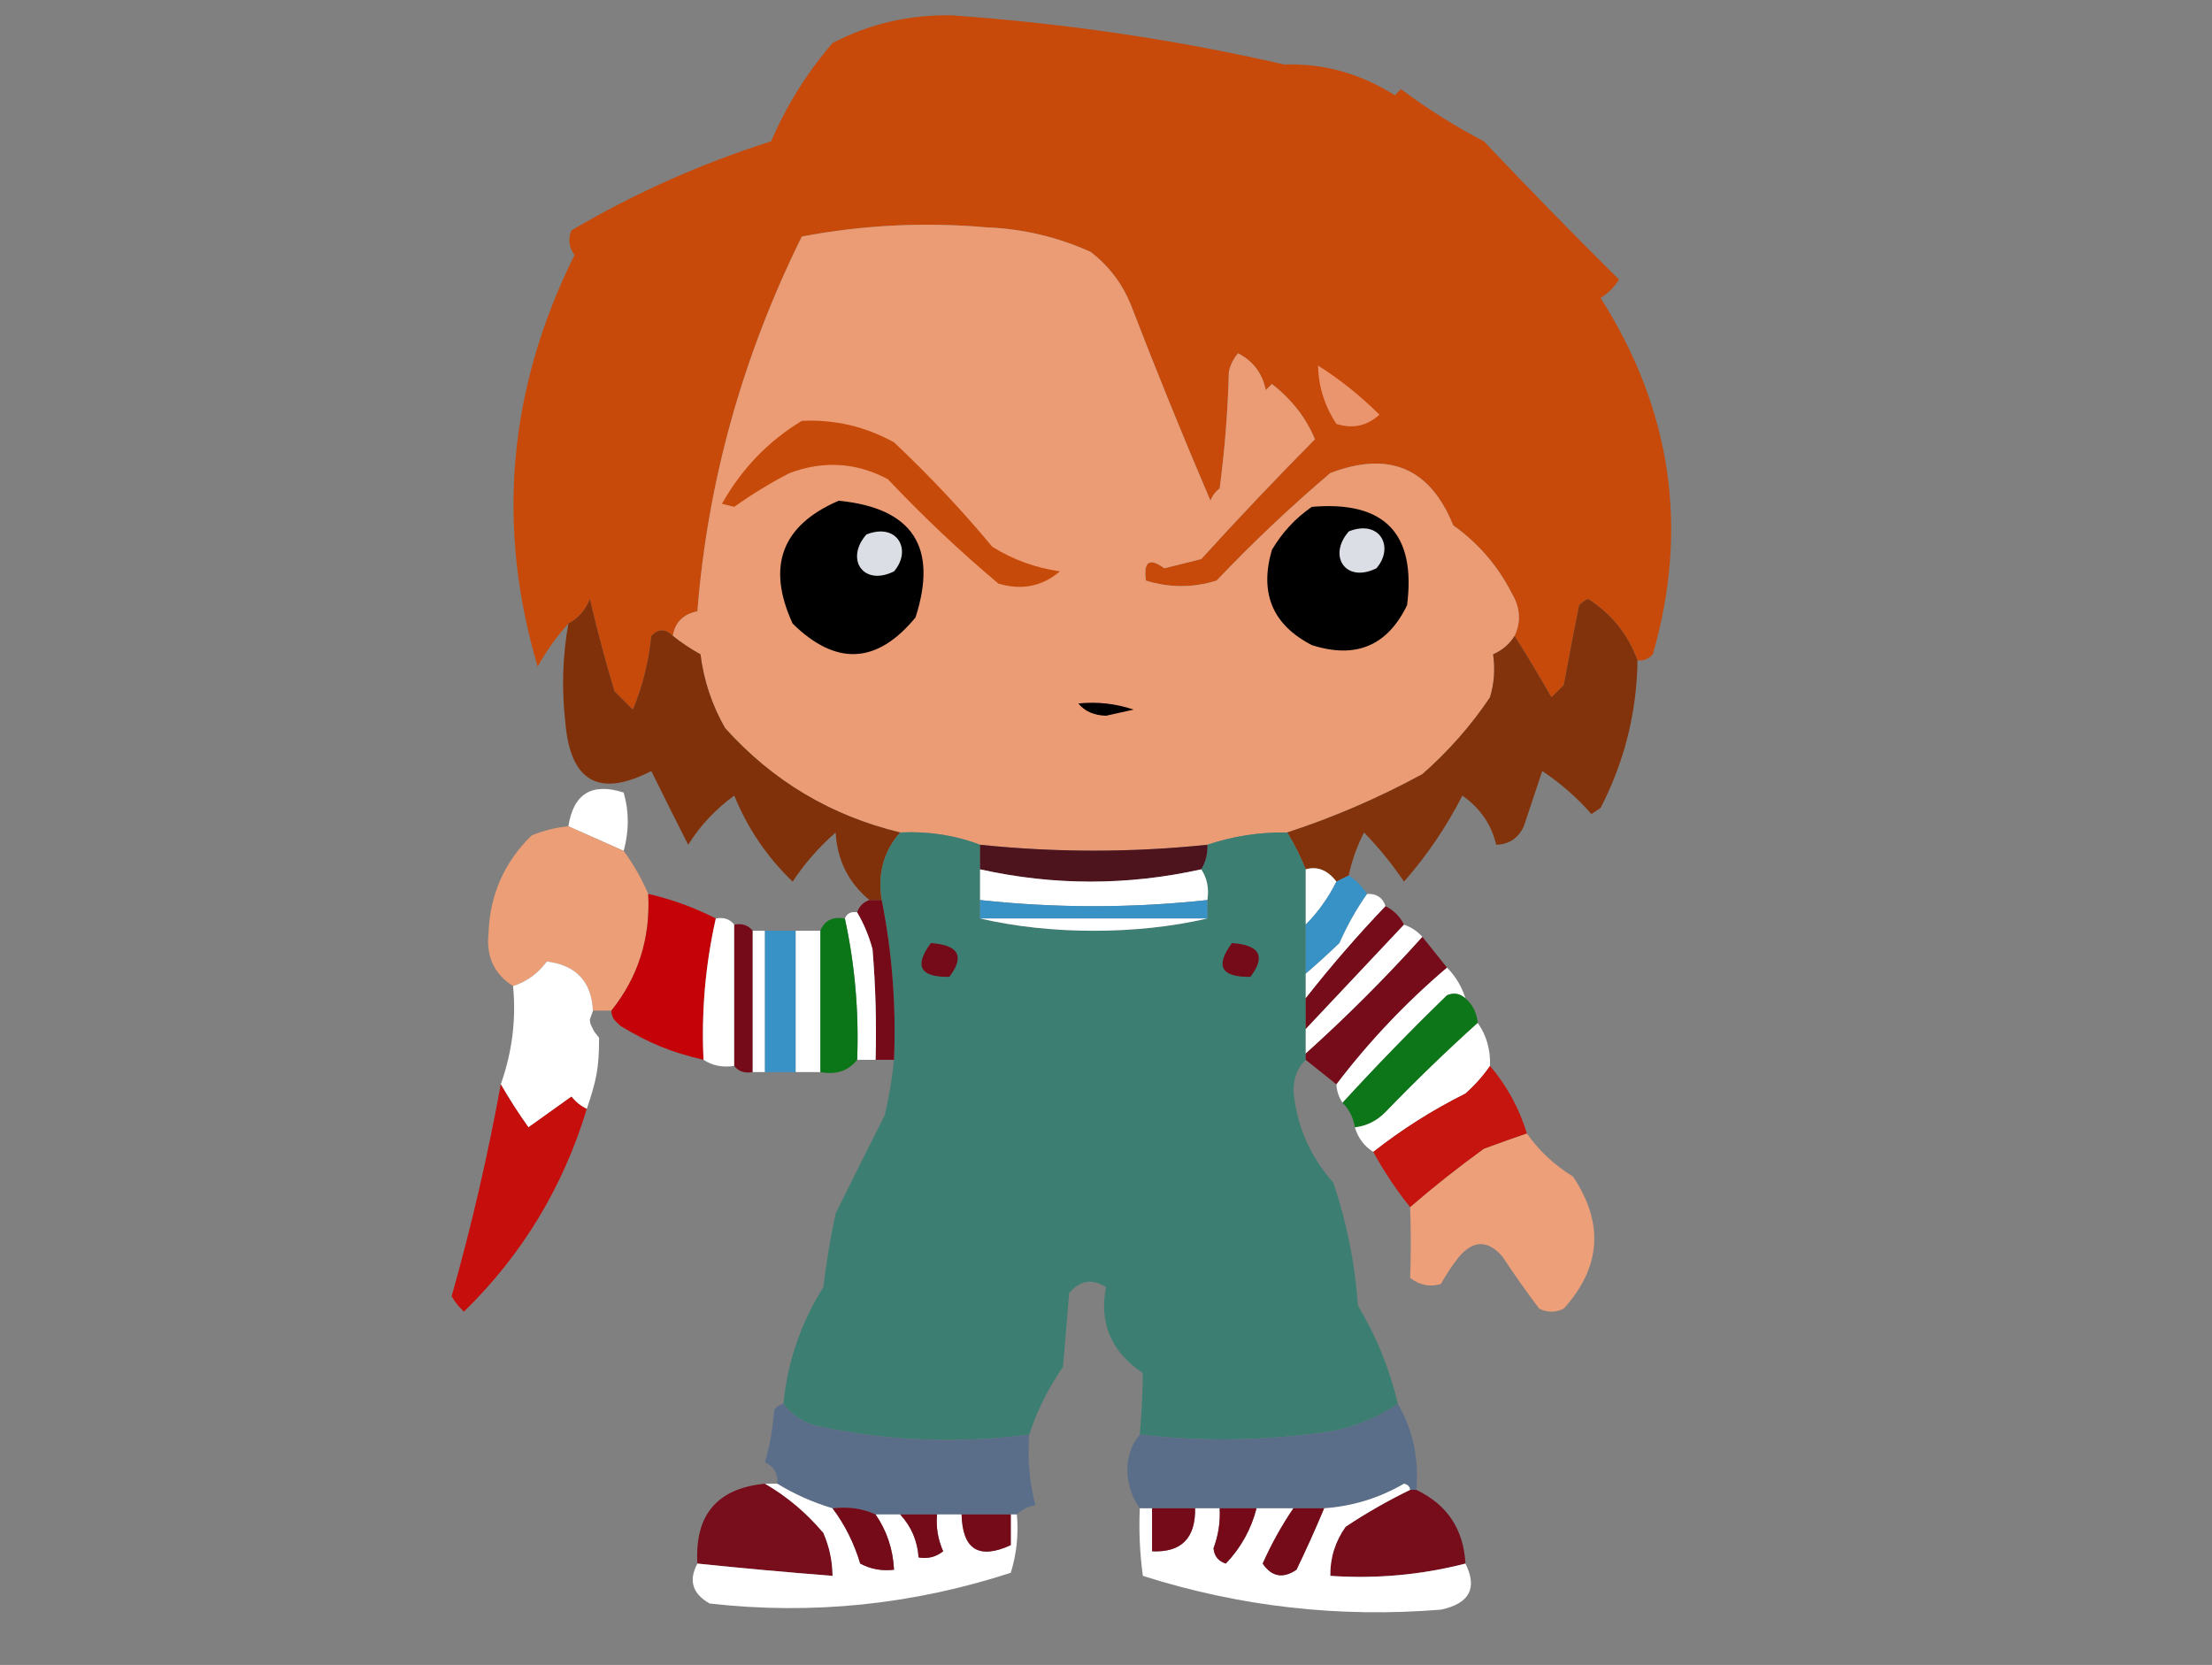 <svg width="360" xmlns="http://www.w3.org/2000/svg" height="271" id="screenshot-aed79e32-8dac-801f-8004-75a4a258d2a0" viewBox="-1020 -1743 360 271" style="-webkit-print-color-adjust::exact" xmlns:xlink="http://www.w3.org/1999/xlink" fill="none" version="1.1">
  <rect x="-1020" y="-1743" width="360" height="271" fill="#808080" stroke="none"/>
  <g id="shape-aed79e32-8dac-801f-8004-75a4a258d2a0">
    <g fill="none">
      <g class="fills" id="fills-aed79e32-8dac-801f-8004-75a4a258d2a0">
        <rect rx="0" ry="0" x="-1020" y="-1743" width="360" height="271" transform="matrix(1, 0, 0, 1, 0, 0)" class="frame-background">
        </rect>
      </g>
      <g class="frame-children">
        <g id="shape-aed79e32-8dac-801f-8004-75a2521e1269" style="fill:#000000" width="360" height="271" rx="0" ry="0">
          <g id="shape-aed79e32-8dac-801f-8004-75a2522199f2" style="opacity:1">
            <g class="fills" id="fills-aed79e32-8dac-801f-8004-75a2522199f2">
              <path d="M-753.500,-1635.500C-755.001,-1639.678,-757.668,-1643.011,-761.500,-1645.500C-762.086,-1645.291,-762.586,-1644.957,-763.000,-1644.500C-763.870,-1640.176,-764.703,-1635.842,-765.500,-1631.500C-766.167,-1630.833,-766.833,-1630.167,-767.500,-1629.500C-769.499,-1632.997,-771.499,-1636.330,-773.500,-1639.500C-772.418,-1641.823,-772.585,-1644.157,-774.000,-1646.500C-776.261,-1650.929,-779.428,-1654.596,-783.500,-1657.500C-787.256,-1666.816,-793.922,-1669.649,-803.500,-1666.000C-810.002,-1660.469,-816.168,-1654.636,-822.000,-1648.500C-825.828,-1647.308,-829.662,-1647.308,-833.500,-1648.500C-833.935,-1651.613,-832.935,-1652.279,-830.500,-1650.500C-828.500,-1651.000,-826.500,-1651.500,-824.500,-1652.000C-818.431,-1658.679,-812.264,-1665.179,-806.000,-1671.500C-807.407,-1674.945,-809.741,-1677.945,-813.000,-1680.500C-813.333,-1680.167,-813.667,-1679.833,-814.000,-1679.500C-814.541,-1682.209,-816.041,-1684.209,-818.500,-1685.500C-819.251,-1684.624,-819.751,-1683.624,-820.000,-1682.500C-820.169,-1676.141,-820.669,-1669.807,-821.500,-1663.500C-822.192,-1662.975,-822.692,-1662.308,-823.000,-1661.500C-827.529,-1672.086,-831.862,-1682.753,-836.000,-1693.500C-837.400,-1696.902,-839.567,-1699.736,-842.500,-1702.000C-847.898,-1704.433,-853.565,-1705.766,-859.500,-1706.000C-869.577,-1706.877,-879.577,-1706.377,-889.500,-1704.500C-899.150,-1684.985,-904.817,-1664.651,-906.500,-1643.500C-908.808,-1643.034,-910.142,-1641.701,-910.500,-1639.500C-911.688,-1640.684,-912.855,-1640.684,-914.000,-1639.500C-914.414,-1635.344,-915.414,-1631.344,-917.000,-1627.500C-918.000,-1628.500,-919.000,-1629.500,-920.000,-1630.500C-921.489,-1635.457,-922.822,-1640.457,-924.000,-1645.500C-924.740,-1643.681,-925.907,-1642.348,-927.500,-1641.500C-929.390,-1639.410,-931.057,-1637.077,-932.500,-1634.500C-939.290,-1657.422,-937.290,-1679.756,-926.500,-1701.500C-927.428,-1702.768,-927.595,-1704.101,-927.000,-1705.500C-916.744,-1711.543,-905.910,-1716.377,-894.500,-1720.000C-891.989,-1725.845,-888.656,-1731.178,-884.500,-1736.000C-878.422,-1739.157,-871.922,-1740.657,-865.000,-1740.500C-846.454,-1739.181,-828.454,-1736.514,-811.000,-1732.500C-804.619,-1732.714,-798.619,-1731.047,-793.000,-1727.500C-792.667,-1727.833,-792.333,-1728.167,-792.000,-1728.500C-787.737,-1725.300,-783.237,-1722.467,-778.500,-1720.000C-771.273,-1712.361,-763.939,-1704.861,-756.500,-1697.500C-757.263,-1696.281,-758.263,-1695.281,-759.500,-1694.500C-747.941,-1676.313,-745.108,-1656.979,-751.000,-1636.500C-751.671,-1635.748,-752.504,-1635.414,-753.500,-1635.500ZZ" style="shape-rendering:geometricPrecision;text-rendering:geometricPrecision;image-rendering:optimizeQuality;fill-rule:evenodd;clip-rule:evenodd;fill:#c74a0b">
              </path>
            </g>
          </g>
          <g id="shape-aed79e32-8dac-801f-8004-75a2522288a7" style="opacity:1">
            <g class="fills" id="fills-aed79e32-8dac-801f-8004-75a2522288a7">
              <path d="M-773.500,-1639.500C-774.315,-1638.163,-775.482,-1637.163,-777.000,-1636.500C-776.649,-1634.114,-776.815,-1631.781,-777.500,-1629.500C-780.579,-1624.914,-784.246,-1620.747,-788.500,-1617.000C-795.582,-1613.143,-802.915,-1609.977,-810.500,-1607.500C-814.984,-1607.574,-819.317,-1606.907,-823.500,-1605.500C-835.828,-1604.220,-848.161,-1604.220,-860.500,-1605.500C-864.567,-1607.054,-868.900,-1607.720,-873.500,-1607.500C-884.777,-1610.221,-894.277,-1615.887,-902.000,-1624.500C-904.133,-1628.232,-905.466,-1632.232,-906.000,-1636.500C-907.615,-1637.386,-909.115,-1638.386,-910.500,-1639.500C-910.142,-1641.701,-908.808,-1643.034,-906.500,-1643.500C-904.817,-1664.651,-899.150,-1684.985,-889.500,-1704.500C-879.577,-1706.377,-869.577,-1706.877,-859.500,-1706.000C-853.565,-1705.766,-847.898,-1704.433,-842.500,-1702.000C-839.567,-1699.736,-837.400,-1696.902,-836.000,-1693.500C-831.862,-1682.753,-827.529,-1672.086,-823.000,-1661.500C-822.692,-1662.308,-822.192,-1662.975,-821.500,-1663.500C-820.669,-1669.807,-820.169,-1676.141,-820.000,-1682.500C-819.751,-1683.624,-819.251,-1684.624,-818.500,-1685.500C-816.041,-1684.209,-814.541,-1682.209,-814.000,-1679.500C-813.667,-1679.833,-813.333,-1680.167,-813.000,-1680.500C-809.741,-1677.945,-807.407,-1674.945,-806.000,-1671.500C-812.264,-1665.179,-818.431,-1658.679,-824.500,-1652.000C-826.500,-1651.500,-828.500,-1651.000,-830.500,-1650.500C-832.935,-1652.279,-833.935,-1651.613,-833.500,-1648.500C-829.662,-1647.308,-825.828,-1647.308,-822.000,-1648.500C-816.168,-1654.636,-810.002,-1660.469,-803.500,-1666.000C-793.922,-1669.649,-787.256,-1666.816,-783.500,-1657.500C-779.428,-1654.596,-776.261,-1650.929,-774.000,-1646.500C-772.585,-1644.157,-772.418,-1641.823,-773.500,-1639.500ZL-773.500,-1639.500ZM-887.000,-1649.000C-887.000,-1649.000,-890.000,-1644.000,-889.000,-1644.000M-880.000,-1643.000" style="shape-rendering:geometricPrecision;text-rendering:geometricPrecision;image-rendering:optimizeQuality;fill-rule:evenodd;clip-rule:evenodd;fill:#eb9c74">
              </path>
            </g>
          </g>
          <g id="shape-aed79e32-8dac-801f-8004-75a2522312fe" style="opacity:1">
            <g class="fills" id="fills-aed79e32-8dac-801f-8004-75a2522312fe">
              <path d="M-805.500,-1683.500C-801.873,-1681.207,-798.539,-1678.540,-795.500,-1675.500C-797.527,-1673.661,-799.860,-1673.161,-802.500,-1674.000C-804.404,-1676.877,-805.404,-1680.044,-805.500,-1683.500ZZ" style="shape-rendering:geometricPrecision;text-rendering:geometricPrecision;image-rendering:optimizeQuality;fill-rule:evenodd;clip-rule:evenodd;fill:#ea956d">
              </path>
            </g>
          </g>
          <g id="shape-aed79e32-8dac-801f-8004-75a2522379e2" style="opacity:1">
            <g class="fills" id="fills-aed79e32-8dac-801f-8004-75a2522379e2">
              <path d="M-889.500,-1674.500C-884.164,-1674.749,-879.164,-1673.582,-874.500,-1671.000C-868.801,-1665.635,-863.467,-1659.968,-858.500,-1654.000C-855.155,-1651.909,-851.488,-1650.576,-847.500,-1650.000C-850.378,-1647.550,-853.712,-1646.884,-857.500,-1648.000C-863.776,-1653.273,-869.776,-1658.940,-875.500,-1665.000C-880.630,-1667.733,-885.963,-1668.066,-891.500,-1666.000C-894.612,-1664.397,-897.612,-1662.563,-900.500,-1660.500C-901.167,-1660.667,-901.833,-1660.833,-902.500,-1661.000C-899.308,-1666.690,-894.975,-1671.190,-889.500,-1674.500ZZ" style="shape-rendering:geometricPrecision;text-rendering:geometricPrecision;image-rendering:optimizeQuality;fill-rule:evenodd;clip-rule:evenodd;fill:#c64a09">
              </path>
            </g>
          </g>
          <g id="shape-aed79e32-8dac-801f-8004-75a25223a384" style="opacity:1">
            <g class="fills" id="fills-aed79e32-8dac-801f-8004-75a25223a384">
              <path d="M-883.500,-1661.500C-871.476,-1660.313,-867.309,-1653.979,-871.000,-1642.500C-877.263,-1634.892,-883.930,-1634.558,-891.000,-1641.500C-895.280,-1650.836,-892.780,-1657.502,-883.500,-1661.500ZZ" style="shape-rendering:geometricPrecision;text-rendering:geometricPrecision;image-rendering:optimizeQuality;fill-rule:evenodd;clip-rule:evenodd">
              </path>
            </g>
          </g>
          <g id="shape-aed79e32-8dac-801f-8004-75a25223a385" style="opacity:1">
            <g class="fills" id="fills-aed79e32-8dac-801f-8004-75a25223a385">
              <path d="M-806.500,-1660.500C-794.681,-1661.515,-789.514,-1656.182,-791.000,-1644.500C-794.193,-1637.877,-799.360,-1635.710,-806.500,-1638.000C-812.887,-1641.284,-815.053,-1646.451,-813.000,-1653.500C-811.306,-1656.358,-809.139,-1658.691,-806.500,-1660.500ZZ" style="shape-rendering:geometricPrecision;text-rendering:geometricPrecision;image-rendering:optimizeQuality;fill-rule:evenodd;clip-rule:evenodd">
              </path>
            </g>
          </g>
          <g id="shape-aed79e32-8dac-801f-8004-75a25223c31f" style="opacity:1">
            <g class="fills" id="fills-aed79e32-8dac-801f-8004-75a25223c31f">
              <path d="M-879.000,-1656.000C-874.000,-1658.000,-871.500,-1653.500,-874.500,-1650.000C-879.500,-1647.500,-882.500,-1652.000,-879.000,-1656.000ZL-879.000,-1656.000Z" style="shape-rendering:geometricPrecision;text-rendering:geometricPrecision;image-rendering:optimizeQuality;fill-rule:evenodd;clip-rule:evenodd;fill:#dbdee4">
              </path>
            </g>
          </g>
          <g id="shape-aed79e32-8dac-801f-8004-75a4781fd22d" style="opacity:1">
            <g class="fills" id="fills-aed79e32-8dac-801f-8004-75a4781fd22d">
              <path d="M-800.483,-1656.507C-795.483,-1658.507,-792.983,-1654.007,-795.983,-1650.507C-800.983,-1648.007,-803.983,-1652.507,-800.483,-1656.507ZL-800.483,-1656.507Z" style="shape-rendering:geometricPrecision;text-rendering:geometricPrecision;image-rendering:optimizeQuality;fill-rule:evenodd;clip-rule:evenodd;fill:#dbdee4">
              </path>
            </g>
          </g>
          <g id="shape-aed79e32-8dac-801f-8004-75a25224556f" style="opacity:1">
            <g class="fills" id="fills-aed79e32-8dac-801f-8004-75a25224556f">
              <path d="M-910.500,-1639.500C-909.115,-1638.386,-907.615,-1637.386,-906.000,-1636.500C-905.466,-1632.232,-904.133,-1628.232,-902.000,-1624.500C-894.277,-1615.887,-884.777,-1610.221,-873.500,-1607.500C-876.193,-1604.419,-877.193,-1600.753,-876.500,-1596.500C-877.167,-1596.500,-877.833,-1596.500,-878.500,-1596.500C-881.914,-1599.327,-883.747,-1602.994,-884.000,-1607.500C-886.729,-1605.109,-889.063,-1602.442,-891.000,-1599.500C-895.153,-1603.488,-898.320,-1608.155,-900.500,-1613.500C-903.545,-1611.291,-906.045,-1608.624,-908.000,-1605.500C-909.996,-1609.418,-911.996,-1613.418,-914.000,-1617.500C-922.537,-1613.106,-927.204,-1615.772,-928.000,-1625.500C-928.609,-1630.861,-928.442,-1636.195,-927.500,-1641.500C-925.907,-1642.348,-924.740,-1643.681,-924.000,-1645.500C-922.822,-1640.457,-921.489,-1635.457,-920.000,-1630.500C-919.000,-1629.500,-918.000,-1628.500,-917.000,-1627.500C-915.414,-1631.344,-914.414,-1635.344,-914.000,-1639.500C-912.855,-1640.684,-911.688,-1640.684,-910.500,-1639.500ZZ" style="shape-rendering:geometricPrecision;text-rendering:geometricPrecision;image-rendering:optimizeQuality;fill-rule:evenodd;clip-rule:evenodd;fill:#813109">
              </path>
            </g>
          </g>
          <g id="shape-aed79e32-8dac-801f-8004-75a25224f20f" style="opacity:1">
            <g class="fills" id="fills-aed79e32-8dac-801f-8004-75a25224f20f">
              <path d="M-753.500,-1635.500C-753.609,-1627.064,-755.609,-1619.064,-759.500,-1611.500C-760.000,-1611.167,-760.500,-1610.833,-761.000,-1610.500C-763.350,-1613.183,-766.017,-1615.516,-769.000,-1617.500C-770.000,-1614.500,-771.000,-1611.500,-772.000,-1608.500C-772.908,-1606.561,-774.408,-1605.561,-776.500,-1605.500C-777.264,-1608.787,-779.097,-1611.454,-782.000,-1613.500C-784.613,-1608.400,-787.780,-1603.733,-791.500,-1599.500C-793.427,-1602.350,-795.594,-1605.017,-798.000,-1607.500C-799.144,-1605.291,-799.977,-1602.957,-800.500,-1600.500C-801.167,-1600.167,-801.833,-1599.833,-802.500,-1599.500C-803.934,-1601.378,-805.601,-1602.045,-807.500,-1601.500C-808.350,-1603.603,-809.350,-1605.603,-810.500,-1607.500C-802.915,-1609.977,-795.582,-1613.143,-788.500,-1617.000C-784.246,-1620.747,-780.579,-1624.914,-777.500,-1629.500C-776.815,-1631.781,-776.649,-1634.114,-777.000,-1636.500C-775.482,-1637.163,-774.315,-1638.163,-773.500,-1639.500C-771.499,-1636.330,-769.499,-1632.997,-767.500,-1629.500C-766.833,-1630.167,-766.167,-1630.833,-765.500,-1631.500C-764.703,-1635.842,-763.870,-1640.176,-763.000,-1644.500C-762.586,-1644.957,-762.086,-1645.291,-761.500,-1645.500C-757.668,-1643.011,-755.001,-1639.678,-753.500,-1635.500ZZ" style="shape-rendering:geometricPrecision;text-rendering:geometricPrecision;image-rendering:optimizeQuality;fill-rule:evenodd;clip-rule:evenodd;fill:#82330b">
              </path>
            </g>
          </g>
          <g id="shape-aed79e32-8dac-801f-8004-75a252251abe" style="opacity:1">
            <g class="fills" id="fills-aed79e32-8dac-801f-8004-75a252251abe">
              <path d="M-844.500,-1628.500C-841.428,-1628.817,-838.428,-1628.484,-835.500,-1627.500C-837.000,-1627.167,-838.500,-1626.833,-840.000,-1626.500C-841.986,-1626.569,-843.486,-1627.235,-844.500,-1628.500ZZ" style="shape-rendering:geometricPrecision;text-rendering:geometricPrecision;image-rendering:optimizeQuality;fill-rule:evenodd;clip-rule:evenodd">
              </path>
            </g>
          </g>
          <g id="shape-aed79e32-8dac-801f-8004-75a25225636a" style="opacity:1">
            <g class="fills" id="fills-aed79e32-8dac-801f-8004-75a25225636a">
              <path d="M-918.500,-1604.500C-921.500,-1605.833,-924.500,-1607.167,-927.500,-1608.500C-926.674,-1613.819,-923.674,-1615.653,-918.500,-1614.000C-917.605,-1610.905,-917.605,-1607.738,-918.500,-1604.500ZZ" style="shape-rendering:geometricPrecision;text-rendering:geometricPrecision;image-rendering:optimizeQuality;fill-rule:evenodd;clip-rule:evenodd;fill:#ffffff">
              </path>
            </g>
          </g>
          <g id="shape-aed79e32-8dac-801f-8004-75a252258234" style="opacity:1">
            <g class="fills" id="fills-aed79e32-8dac-801f-8004-75a252258234">
              <path d="M-927.500,-1608.500C-924.500,-1607.167,-921.500,-1605.833,-918.500,-1604.500C-916.914,-1602.330,-915.580,-1599.996,-914.500,-1597.500C-914.123,-1590.303,-916.123,-1583.969,-920.500,-1578.500C-921.500,-1578.500,-922.500,-1578.500,-923.500,-1578.500C-923.743,-1583.244,-926.243,-1585.911,-931.000,-1586.500C-932.431,-1584.562,-934.265,-1583.229,-936.500,-1582.500C-939.552,-1584.440,-940.885,-1587.273,-940.500,-1591.000C-940.289,-1597.310,-937.956,-1602.644,-933.500,-1607.000C-931.564,-1607.813,-929.564,-1608.313,-927.500,-1608.500ZZ" style="shape-rendering:geometricPrecision;text-rendering:geometricPrecision;image-rendering:optimizeQuality;fill-rule:evenodd;clip-rule:evenodd;fill:#ec9e76">
              </path>
            </g>
          </g>
          <g id="shape-aed79e32-8dac-801f-8004-75a252265933" style="opacity:1">
            <g class="fills" id="fills-aed79e32-8dac-801f-8004-75a252265933">
              <path d="M-873.500,-1607.500C-868.900,-1607.720,-864.567,-1607.054,-860.500,-1605.500C-860.500,-1604.167,-860.500,-1602.833,-860.500,-1601.500C-860.500,-1599.833,-860.500,-1598.167,-860.500,-1596.500C-860.500,-1595.500,-860.500,-1594.500,-860.500,-1593.500C-854.705,-1592.170,-848.538,-1591.504,-842.000,-1591.500C-835.462,-1591.504,-829.295,-1592.170,-823.500,-1593.500C-823.500,-1594.500,-823.500,-1595.500,-823.500,-1596.500C-823.216,-1598.415,-823.549,-1600.081,-824.500,-1601.500C-823.766,-1602.708,-823.433,-1604.041,-823.500,-1605.500C-819.317,-1606.907,-814.984,-1607.574,-810.500,-1607.500C-809.350,-1605.603,-808.350,-1603.603,-807.500,-1601.500C-807.500,-1598.500,-807.500,-1595.500,-807.500,-1592.500C-807.500,-1589.833,-807.500,-1587.167,-807.500,-1584.500C-807.500,-1583.167,-807.500,-1581.833,-807.500,-1580.500C-807.500,-1578.833,-807.500,-1577.167,-807.500,-1575.500C-807.500,-1574.167,-807.500,-1572.833,-807.500,-1571.500C-807.500,-1571.167,-807.500,-1570.833,-807.500,-1570.500C-808.777,-1569.306,-809.444,-1567.640,-809.500,-1565.500C-808.983,-1559.799,-806.817,-1554.799,-803.000,-1550.500C-800.808,-1544.015,-799.474,-1537.348,-799.000,-1530.500C-795.985,-1525.475,-793.818,-1520.142,-792.500,-1514.500C-795.817,-1512.242,-799.484,-1510.742,-803.500,-1510.000C-813.977,-1508.472,-824.310,-1508.305,-834.500,-1509.500C-834.212,-1512.866,-834.046,-1516.200,-834.000,-1519.500C-839.143,-1522.955,-841.143,-1527.622,-840.000,-1533.500C-842.267,-1534.935,-844.267,-1534.602,-846.000,-1532.500C-846.333,-1528.500,-846.667,-1524.500,-847.000,-1520.500C-849.374,-1517.086,-851.207,-1513.419,-852.500,-1509.500C-864.244,-1507.950,-875.910,-1508.450,-887.500,-1511.000C-889.590,-1511.669,-891.257,-1512.836,-892.500,-1514.500C-891.835,-1521.329,-889.668,-1527.663,-886.000,-1533.500C-885.519,-1537.531,-884.853,-1541.531,-884.000,-1545.500C-881.368,-1550.814,-878.701,-1556.147,-876.000,-1561.500C-875.304,-1564.478,-874.804,-1567.478,-874.500,-1570.500C-874.135,-1579.274,-874.802,-1587.941,-876.500,-1596.500C-877.193,-1600.753,-876.193,-1604.419,-873.500,-1607.500ZZ" style="shape-rendering:geometricPrecision;text-rendering:geometricPrecision;image-rendering:optimizeQuality;fill-rule:evenodd;clip-rule:evenodd;fill:#3c7f72">
              </path>
            </g>
          </g>
          <g id="shape-aed79e32-8dac-801f-8004-75a25226fa54" style="opacity:1">
            <g class="fills" id="fills-aed79e32-8dac-801f-8004-75a25226fa54">
              <path d="M-860.500,-1605.500C-848.161,-1604.220,-835.828,-1604.220,-823.500,-1605.500C-823.433,-1604.041,-823.766,-1602.708,-824.500,-1601.500C-836.500,-1598.833,-848.500,-1598.833,-860.500,-1601.500C-860.500,-1602.833,-860.500,-1604.167,-860.500,-1605.500ZZ" style="shape-rendering:geometricPrecision;text-rendering:geometricPrecision;image-rendering:optimizeQuality;fill-rule:evenodd;clip-rule:evenodd;fill:#4e141d">
              </path>
            </g>
          </g>
          <g id="shape-aed79e32-8dac-801f-8004-75a2522737f6" style="opacity:1">
            <g class="fills" id="fills-aed79e32-8dac-801f-8004-75a2522737f6">
              <path d="M-802.500,-1599.500C-803.811,-1596.865,-805.478,-1594.531,-807.500,-1592.500C-807.500,-1595.500,-807.500,-1598.500,-807.500,-1601.500C-805.601,-1602.045,-803.934,-1601.378,-802.500,-1599.500ZZ" style="shape-rendering:geometricPrecision;text-rendering:geometricPrecision;image-rendering:optimizeQuality;fill-rule:evenodd;clip-rule:evenodd;fill:#ffffff">
              </path>
            </g>
          </g>
          <g id="shape-aed79e32-8dac-801f-8004-75a252276c36" style="opacity:1">
            <g class="fills" id="fills-aed79e32-8dac-801f-8004-75a252276c36">
              <path d="M-860.500,-1601.500C-848.500,-1598.833,-836.500,-1598.833,-824.500,-1601.500C-823.549,-1600.081,-823.216,-1598.415,-823.500,-1596.500C-835.833,-1595.167,-848.167,-1595.167,-860.500,-1596.500C-860.500,-1598.167,-860.500,-1599.833,-860.500,-1601.500ZZ" style="shape-rendering:geometricPrecision;text-rendering:geometricPrecision;image-rendering:optimizeQuality;fill-rule:evenodd;clip-rule:evenodd;fill:#ffffff">
              </path>
            </g>
          </g>
          <g id="shape-aed79e32-8dac-801f-8004-75a2522784f9" style="opacity:1">
            <g class="fills" id="fills-aed79e32-8dac-801f-8004-75a2522784f9">
              <path d="M-800.500,-1600.500C-799.306,-1599.728,-798.306,-1598.728,-797.500,-1597.500C-799.229,-1595.050,-800.729,-1592.383,-802.000,-1589.500C-803.853,-1587.720,-805.687,-1586.053,-807.500,-1584.500C-807.500,-1587.167,-807.500,-1589.833,-807.500,-1592.500C-805.478,-1594.531,-803.811,-1596.865,-802.500,-1599.500C-801.833,-1599.833,-801.167,-1600.167,-800.500,-1600.500ZZ" style="shape-rendering:geometricPrecision;text-rendering:geometricPrecision;image-rendering:optimizeQuality;fill-rule:evenodd;clip-rule:evenodd;fill:#3892c6">
              </path>
            </g>
          </g>
          <g id="shape-aed79e32-8dac-801f-8004-75a25227e792" style="opacity:1">
            <g class="fills" id="fills-aed79e32-8dac-801f-8004-75a25227e792">
              <path d="M-914.500,-1597.500C-910.673,-1596.626,-907.007,-1595.293,-903.500,-1593.500C-905.201,-1585.974,-905.867,-1578.308,-905.500,-1570.500C-910.887,-1571.735,-914.387,-1573.235,-919.000,-1576.000C-919.500,-1576.500,-919.650,-1576.571,-920.000,-1577.000C-920.397,-1577.486,-920.500,-1578.146,-920.500,-1578.500C-916.123,-1583.969,-914.123,-1590.303,-914.500,-1597.500ZL-914.500,-1597.500Z" style="shape-rendering:geometricPrecision;text-rendering:geometricPrecision;image-rendering:optimizeQuality;fill-rule:evenodd;clip-rule:evenodd;fill:#c40208">
              </path>
            </g>
          </g>
          <g id="shape-aed79e32-8dac-801f-8004-75a25228075a" style="opacity:1">
            <g class="fills" id="fills-aed79e32-8dac-801f-8004-75a25228075a">
              <path d="M-797.500,-1597.500C-795.973,-1597.573,-794.973,-1596.906,-794.500,-1595.500C-799.060,-1590.727,-803.393,-1585.727,-807.500,-1580.500C-807.500,-1581.833,-807.500,-1583.167,-807.500,-1584.500C-805.687,-1586.053,-803.853,-1587.720,-802.000,-1589.500C-800.729,-1592.383,-799.229,-1595.050,-797.500,-1597.500ZZ" style="shape-rendering:geometricPrecision;text-rendering:geometricPrecision;image-rendering:optimizeQuality;fill-rule:evenodd;clip-rule:evenodd;fill:#ffffff">
              </path>
            </g>
          </g>
          <g id="shape-aed79e32-8dac-801f-8004-75a252286753" style="opacity:1">
            <g class="fills" id="fills-aed79e32-8dac-801f-8004-75a252286753">
              <path d="M-878.500,-1596.500C-877.833,-1596.500,-877.167,-1596.500,-876.500,-1596.500C-874.802,-1587.941,-874.135,-1579.274,-874.500,-1570.500C-875.500,-1570.500,-876.500,-1570.500,-877.500,-1570.500C-877.334,-1576.509,-877.501,-1582.509,-878.000,-1588.500C-878.585,-1590.661,-879.418,-1592.661,-880.500,-1594.500C-880.167,-1595.500,-879.500,-1596.167,-878.500,-1596.500ZZ" style="shape-rendering:geometricPrecision;text-rendering:geometricPrecision;image-rendering:optimizeQuality;fill-rule:evenodd;clip-rule:evenodd;fill:#750a18">
              </path>
            </g>
          </g>
          <g id="shape-aed79e32-8dac-801f-8004-75a252286754" style="opacity:1">
            <g class="fills" id="fills-aed79e32-8dac-801f-8004-75a252286754">
              <path d="M-860.500,-1596.500C-848.167,-1595.167,-835.833,-1595.167,-823.500,-1596.500C-823.500,-1595.500,-823.500,-1594.500,-823.500,-1593.500C-835.833,-1593.500,-848.167,-1593.500,-860.500,-1593.500C-860.500,-1594.500,-860.500,-1595.500,-860.500,-1596.500ZZ" style="shape-rendering:geometricPrecision;text-rendering:geometricPrecision;image-rendering:optimizeQuality;fill-rule:evenodd;clip-rule:evenodd;fill:#3892c6">
              </path>
            </g>
          </g>
          <g id="shape-aed79e32-8dac-801f-8004-75a2522899c8" style="opacity:1">
            <g class="fills" id="fills-aed79e32-8dac-801f-8004-75a2522899c8">
              <path d="M-794.500,-1595.500C-793.167,-1594.833,-792.167,-1593.833,-791.500,-1592.500C-796.833,-1586.833,-802.167,-1581.167,-807.500,-1575.500C-807.500,-1577.167,-807.500,-1578.833,-807.500,-1580.500C-803.393,-1585.727,-799.060,-1590.727,-794.500,-1595.500ZZ" style="shape-rendering:geometricPrecision;text-rendering:geometricPrecision;image-rendering:optimizeQuality;fill-rule:evenodd;clip-rule:evenodd;fill:#760b19">
              </path>
            </g>
          </g>
          <g id="shape-aed79e32-8dac-801f-8004-75a2522899c9" style="opacity:1">
            <g class="fills" id="fills-aed79e32-8dac-801f-8004-75a2522899c9">
              <path d="M-880.500,-1594.500C-879.418,-1592.661,-878.585,-1590.661,-878.000,-1588.500C-877.501,-1582.509,-877.334,-1576.509,-877.500,-1570.500C-878.500,-1570.500,-879.500,-1570.500,-880.500,-1570.500C-880.197,-1578.301,-880.864,-1585.968,-882.500,-1593.500C-882.158,-1594.338,-881.492,-1594.672,-880.500,-1594.500ZZ" style="shape-rendering:geometricPrecision;text-rendering:geometricPrecision;image-rendering:optimizeQuality;fill-rule:evenodd;clip-rule:evenodd;fill:#ffffff">
              </path>
            </g>
          </g>
          <g id="shape-aed79e32-8dac-801f-8004-75a25228c2f4" style="opacity:1">
            <g class="fills" id="fills-aed79e32-8dac-801f-8004-75a25228c2f4">
              <path d="M-903.500,-1593.500C-902.209,-1593.737,-901.209,-1593.404,-900.500,-1592.500C-900.500,-1584.833,-900.500,-1577.167,-900.500,-1569.500C-902.415,-1569.216,-904.081,-1569.549,-905.500,-1570.500C-905.867,-1578.308,-905.201,-1585.974,-903.500,-1593.500ZZ" style="shape-rendering:geometricPrecision;text-rendering:geometricPrecision;image-rendering:optimizeQuality;fill-rule:evenodd;clip-rule:evenodd;fill:#ffffff">
              </path>
            </g>
          </g>
          <g id="shape-aed79e32-8dac-801f-8004-75a2522926d4" style="opacity:1">
            <g class="fills" id="fills-aed79e32-8dac-801f-8004-75a2522926d4">
              <path d="M-882.500,-1593.500C-880.864,-1585.968,-880.197,-1578.301,-880.500,-1570.500C-881.918,-1568.692,-883.918,-1568.025,-886.500,-1568.500C-886.500,-1576.167,-886.500,-1583.833,-886.500,-1591.500C-885.817,-1593.176,-884.483,-1593.843,-882.500,-1593.500ZZ" style="shape-rendering:geometricPrecision;text-rendering:geometricPrecision;image-rendering:optimizeQuality;fill-rule:evenodd;clip-rule:evenodd;fill:#0a7617">
              </path>
            </g>
          </g>
          <g id="shape-aed79e32-8dac-801f-8004-75a2522926d5" style="opacity:1">
            <g class="fills" id="fills-aed79e32-8dac-801f-8004-75a2522926d5">
              <path d="M-860.500,-1593.500C-848.167,-1593.500,-835.833,-1593.500,-823.500,-1593.500C-829.295,-1592.170,-835.462,-1591.504,-842.000,-1591.500C-848.538,-1591.504,-854.705,-1592.170,-860.500,-1593.500ZZ" style="shape-rendering:geometricPrecision;text-rendering:geometricPrecision;image-rendering:optimizeQuality;fill-rule:evenodd;clip-rule:evenodd;fill:#ffffff">
              </path>
            </g>
          </g>
          <g id="shape-aed79e32-8dac-801f-8004-75a252295365" style="opacity:1">
            <g class="fills" id="fills-aed79e32-8dac-801f-8004-75a252295365">
              <path d="M-900.500,-1592.500C-899.209,-1592.737,-898.209,-1592.404,-897.500,-1591.500C-897.500,-1583.833,-897.500,-1576.167,-897.500,-1568.500C-898.791,-1568.263,-899.791,-1568.596,-900.500,-1569.500C-900.500,-1577.167,-900.500,-1584.833,-900.500,-1592.500ZZ" style="shape-rendering:geometricPrecision;text-rendering:geometricPrecision;image-rendering:optimizeQuality;fill-rule:evenodd;clip-rule:evenodd;fill:#750a18">
              </path>
            </g>
          </g>
          <g id="shape-aed79e32-8dac-801f-8004-75a25229fc7e" style="opacity:1">
            <g class="fills" id="fills-aed79e32-8dac-801f-8004-75a25229fc7e">
              <path d="M-791.500,-1592.500C-790.290,-1592.068,-789.290,-1591.401,-788.500,-1590.500C-794.521,-1583.812,-800.854,-1577.479,-807.500,-1571.500C-807.500,-1572.833,-807.500,-1574.167,-807.500,-1575.500C-802.167,-1581.167,-796.833,-1586.833,-791.500,-1592.500ZZ" style="shape-rendering:geometricPrecision;text-rendering:geometricPrecision;image-rendering:optimizeQuality;fill-rule:evenodd;clip-rule:evenodd;fill:#ffffff">
              </path>
            </g>
          </g>
          <g id="shape-aed79e32-8dac-801f-8004-75a2522a397b" style="opacity:1">
            <g class="fills" id="fills-aed79e32-8dac-801f-8004-75a2522a397b">
              <path d="M-897.500,-1591.500C-896.833,-1591.500,-896.167,-1591.500,-895.500,-1591.500C-895.500,-1583.833,-895.500,-1576.167,-895.500,-1568.500C-896.167,-1568.500,-896.833,-1568.500,-897.500,-1568.500C-897.500,-1576.167,-897.500,-1583.833,-897.500,-1591.500ZZ" style="shape-rendering:geometricPrecision;text-rendering:geometricPrecision;image-rendering:optimizeQuality;fill-rule:evenodd;clip-rule:evenodd;fill:#ffffff">
              </path>
            </g>
          </g>
          <g id="shape-aed79e32-8dac-801f-8004-75a2522a5ac9" style="opacity:1">
            <g class="fills" id="fills-aed79e32-8dac-801f-8004-75a2522a5ac9">
              <path d="M-895.500,-1591.500C-893.833,-1591.500,-892.167,-1591.500,-890.500,-1591.500C-890.500,-1583.833,-890.500,-1576.167,-890.500,-1568.500C-892.167,-1568.500,-893.833,-1568.500,-895.500,-1568.500C-895.500,-1576.167,-895.500,-1583.833,-895.500,-1591.500ZZ" style="shape-rendering:geometricPrecision;text-rendering:geometricPrecision;image-rendering:optimizeQuality;fill-rule:evenodd;clip-rule:evenodd;fill:#3892c6">
              </path>
            </g>
          </g>
          <g id="shape-aed79e32-8dac-801f-8004-75a2522a5aca" style="opacity:1">
            <g class="fills" id="fills-aed79e32-8dac-801f-8004-75a2522a5aca">
              <path d="M-890.500,-1591.500C-889.167,-1591.500,-887.833,-1591.500,-886.500,-1591.500C-886.500,-1583.833,-886.500,-1576.167,-886.500,-1568.500C-887.833,-1568.500,-889.167,-1568.500,-890.500,-1568.500C-890.500,-1576.167,-890.500,-1583.833,-890.500,-1591.500ZZ" style="shape-rendering:geometricPrecision;text-rendering:geometricPrecision;image-rendering:optimizeQuality;fill-rule:evenodd;clip-rule:evenodd;fill:#ffffff">
              </path>
            </g>
          </g>
          <g id="shape-aed79e32-8dac-801f-8004-75a2522ab1c2" style="opacity:1">
            <g class="fills" id="fills-aed79e32-8dac-801f-8004-75a2522ab1c2">
              <path d="M-788.500,-1590.500C-787.167,-1588.833,-785.833,-1587.167,-784.500,-1585.500C-791.203,-1579.798,-797.203,-1573.464,-802.500,-1566.500C-804.191,-1567.864,-805.858,-1569.197,-807.500,-1570.500C-807.500,-1570.833,-807.500,-1571.167,-807.500,-1571.500C-800.854,-1577.479,-794.521,-1583.812,-788.500,-1590.500ZZ" style="shape-rendering:geometricPrecision;text-rendering:geometricPrecision;image-rendering:optimizeQuality;fill-rule:evenodd;clip-rule:evenodd;fill:#760b19">
              </path>
            </g>
          </g>
          <g id="shape-aed79e32-8dac-801f-8004-75a2522acc73" style="opacity:1">
            <g class="fills" id="fills-aed79e32-8dac-801f-8004-75a2522acc73">
              <path d="M-868.500,-1589.500C-863.959,-1589.185,-862.959,-1587.351,-865.500,-1584.000C-870.278,-1583.927,-871.278,-1585.760,-868.500,-1589.500ZZ" style="shape-rendering:geometricPrecision;text-rendering:geometricPrecision;image-rendering:optimizeQuality;fill-rule:evenodd;clip-rule:evenodd;fill:#750a18">
              </path>
            </g>
          </g>
          <g id="shape-aed79e32-8dac-801f-8004-75a2522b0009" style="opacity:1">
            <g class="fills" id="fills-aed79e32-8dac-801f-8004-75a2522b0009">
              <path d="M-819.500,-1589.500C-814.959,-1589.185,-813.959,-1587.351,-816.500,-1584.000C-821.278,-1583.927,-822.278,-1585.760,-819.500,-1589.500ZZ" style="shape-rendering:geometricPrecision;text-rendering:geometricPrecision;image-rendering:optimizeQuality;fill-rule:evenodd;clip-rule:evenodd;fill:#750a18">
              </path>
            </g>
          </g>
          <g id="shape-aed79e32-8dac-801f-8004-75a2522b000a" style="opacity:1">
            <g class="fills" id="fills-aed79e32-8dac-801f-8004-75a2522b000a">
              <path d="M-923.500,-1578.500C-923.500,-1578.370,-924.000,-1577.204,-924.000,-1577.000C-924.000,-1576.500,-923.847,-1576.193,-923.500,-1575.500C-923.000,-1574.500,-922.500,-1574.261,-922.500,-1574.000C-922.500,-1569.000,-922.961,-1567.117,-924.500,-1562.500C-925.458,-1562.953,-926.292,-1563.619,-927.000,-1564.500C-929.344,-1562.819,-931.677,-1561.152,-934.000,-1559.500C-935.642,-1561.805,-937.142,-1564.138,-938.500,-1566.500C-936.638,-1571.775,-935.972,-1577.108,-936.500,-1582.500C-934.265,-1583.229,-932.431,-1584.562,-931.000,-1586.500C-926.243,-1585.911,-923.743,-1583.244,-923.500,-1578.500ZC-922.891,-1578.500,-923.395,-1578.500,-923.656,-1578.500C-923.824,-1578.500,-923.891,-1578.500,-923.500,-1578.500ZL-923.500,-1578.500ZL-923.500,-1578.500ZL-923.500,-1578.500ZL-923.500,-1578.500ZM-923.000,-1573.000L-922.500,-1574.000" style="shape-rendering:geometricPrecision;text-rendering:geometricPrecision;image-rendering:optimizeQuality;fill-rule:evenodd;clip-rule:evenodd;fill:#ffffff;fill-opacity:1">
              </path>
            </g>
          </g>
          <g id="shape-aed79e32-8dac-801f-8004-75a2522b7e1a" style="opacity:1">
            <g class="fills" id="fills-aed79e32-8dac-801f-8004-75a2522b7e1a">
              <path d="M-784.500,-1585.500C-783.110,-1584.101,-782.110,-1582.434,-781.500,-1580.500C-782.423,-1581.303,-783.423,-1581.470,-784.500,-1581.000C-790.459,-1575.211,-796.126,-1569.378,-801.500,-1563.500C-802.110,-1564.391,-802.443,-1565.391,-802.500,-1566.500C-797.203,-1573.464,-791.203,-1579.798,-784.500,-1585.500ZZ" style="shape-rendering:geometricPrecision;text-rendering:geometricPrecision;image-rendering:optimizeQuality;fill-rule:evenodd;clip-rule:evenodd;fill:#ffffff">
              </path>
            </g>
          </g>
          <g id="shape-aed79e32-8dac-801f-8004-75a2522b8575" style="opacity:1">
            <g class="fills" id="fills-aed79e32-8dac-801f-8004-75a2522b8575">
              <path d="M-781.500,-1580.500C-780.326,-1579.486,-779.660,-1578.153,-779.500,-1576.500C-784.584,-1571.919,-789.584,-1567.085,-794.500,-1562.000C-795.900,-1560.562,-797.567,-1559.729,-799.500,-1559.500C-799.733,-1561.062,-800.400,-1562.395,-801.500,-1563.500C-796.126,-1569.378,-790.459,-1575.211,-784.500,-1581.000C-783.423,-1581.470,-782.423,-1581.303,-781.500,-1580.500ZZ" style="shape-rendering:geometricPrecision;text-rendering:geometricPrecision;image-rendering:optimizeQuality;fill-rule:evenodd;clip-rule:evenodd;fill:#0c7618">
              </path>
            </g>
          </g>
          <g id="shape-aed79e32-8dac-801f-8004-75a2522b8576" style="opacity:1">
            <g class="fills" id="fills-aed79e32-8dac-801f-8004-75a2522b8576">
              <path d="M-779.500,-1576.500C-778.076,-1574.485,-777.410,-1572.152,-777.500,-1569.500C-778.625,-1567.871,-779.959,-1566.371,-781.500,-1565.000C-786.866,-1562.322,-791.866,-1559.156,-796.500,-1555.500C-797.974,-1556.436,-798.974,-1557.770,-799.500,-1559.500C-797.567,-1559.729,-795.900,-1560.562,-794.500,-1562.000C-789.584,-1567.085,-784.584,-1571.919,-779.500,-1576.500ZZ" style="shape-rendering:geometricPrecision;text-rendering:geometricPrecision;image-rendering:optimizeQuality;fill-rule:evenodd;clip-rule:evenodd;fill:#ffffff">
              </path>
            </g>
          </g>
          <g id="shape-aed79e32-8dac-801f-8004-75a2522bdc52" style="opacity:1">
            <g class="fills" id="fills-aed79e32-8dac-801f-8004-75a2522bdc52">
              <path d="M-777.500,-1569.500C-774.753,-1566.277,-772.753,-1562.611,-771.500,-1558.500C-773.740,-1557.736,-776.073,-1556.902,-778.500,-1556.000C-782.687,-1552.969,-786.687,-1549.803,-790.500,-1546.500C-792.735,-1549.291,-794.735,-1552.291,-796.500,-1555.500C-791.866,-1559.156,-786.866,-1562.322,-781.500,-1565.000C-779.959,-1566.371,-778.625,-1567.871,-777.500,-1569.500ZZ" style="shape-rendering:geometricPrecision;text-rendering:geometricPrecision;image-rendering:optimizeQuality;fill-rule:evenodd;clip-rule:evenodd;fill:#c6140f">
              </path>
            </g>
          </g>
          <g id="shape-aed79e32-8dac-801f-8004-75a2522c2879" style="opacity:1">
            <g class="fills" id="fills-aed79e32-8dac-801f-8004-75a2522c2879">
              <path d="M-938.500,-1566.500C-937.142,-1564.138,-935.642,-1561.805,-934.000,-1559.500C-931.677,-1561.152,-929.344,-1562.819,-927.000,-1564.500C-926.292,-1563.619,-925.458,-1562.953,-924.500,-1562.500C-928.377,-1549.734,-935.044,-1538.734,-944.500,-1529.500C-945.287,-1530.242,-945.954,-1531.075,-946.500,-1532.000C-943.288,-1543.349,-940.621,-1554.849,-938.500,-1566.500ZZ" style="shape-rendering:geometricPrecision;text-rendering:geometricPrecision;image-rendering:optimizeQuality;fill-rule:evenodd;clip-rule:evenodd;fill:#c60e0c">
              </path>
            </g>
          </g>
          <g id="shape-aed79e32-8dac-801f-8004-75a2522c287a" style="opacity:1">
            <g class="fills" id="fills-aed79e32-8dac-801f-8004-75a2522c287a">
              <path d="M-771.500,-1558.500C-769.525,-1555.694,-767.025,-1553.361,-764.000,-1551.500C-758.919,-1543.905,-759.419,-1536.738,-765.500,-1530.000C-766.833,-1529.333,-768.167,-1529.333,-769.500,-1530.000C-771.590,-1532.764,-773.590,-1535.597,-775.500,-1538.500C-777.833,-1541.167,-780.167,-1541.167,-782.500,-1538.500C-783.624,-1537.086,-784.624,-1535.586,-785.500,-1534.000C-787.289,-1533.480,-788.956,-1533.813,-790.500,-1535.000C-790.358,-1538.621,-790.358,-1542.455,-790.500,-1546.500C-786.687,-1549.803,-782.687,-1552.969,-778.500,-1556.000C-776.073,-1556.902,-773.740,-1557.736,-771.500,-1558.500ZZ" style="shape-rendering:geometricPrecision;text-rendering:geometricPrecision;image-rendering:optimizeQuality;fill-rule:evenodd;clip-rule:evenodd;fill:#ec9f78">
              </path>
            </g>
          </g>
          <g id="shape-aed79e32-8dac-801f-8004-75a2522c9247" style="opacity:1">
            <g class="fills" id="fills-aed79e32-8dac-801f-8004-75a2522c9247">
              <path d="M-892.500,-1514.500C-891.257,-1512.836,-889.590,-1511.669,-887.500,-1511.000C-875.910,-1508.450,-864.244,-1507.950,-852.500,-1509.500C-852.793,-1505.563,-852.460,-1501.730,-851.500,-1498.000C-852.737,-1497.768,-853.737,-1497.268,-854.500,-1496.500C-854.833,-1496.500,-855.167,-1496.500,-855.500,-1496.500C-858.167,-1496.500,-860.833,-1496.500,-863.500,-1496.500C-864.833,-1496.500,-866.167,-1496.500,-867.500,-1496.500C-869.500,-1496.500,-871.500,-1496.500,-873.500,-1496.500C-874.833,-1496.500,-876.167,-1496.500,-877.500,-1496.500C-879.607,-1497.468,-881.941,-1497.802,-884.500,-1497.500C-887.697,-1498.452,-890.697,-1499.785,-893.500,-1501.500C-893.360,-1503.124,-894.027,-1504.290,-895.500,-1505.000C-894.718,-1507.740,-894.218,-1510.574,-894.000,-1513.500C-893.617,-1514.056,-893.117,-1514.389,-892.500,-1514.500ZL-892.500,-1514.500Z" style="shape-rendering:geometricPrecision;text-rendering:geometricPrecision;image-rendering:optimizeQuality;fill-rule:evenodd;clip-rule:evenodd;fill:#5a6e89;fill-opacity:1">
              </path>
            </g>
          </g>
          <g id="shape-aed79e32-8dac-801f-8004-75a2522cddba" style="opacity:0.998">
            <g class="fills" id="fills-aed79e32-8dac-801f-8004-75a2522cddba">
              <path d="M-792.500,-1514.500C-790.044,-1510.274,-789.044,-1505.607,-789.500,-1500.500C-789.833,-1500.500,-790.167,-1500.500,-790.500,-1500.500C-790.560,-1501.043,-790.893,-1501.376,-791.500,-1501.500C-795.525,-1499.162,-799.859,-1497.828,-804.500,-1497.500C-806.167,-1497.500,-807.833,-1497.500,-809.500,-1497.500C-811.500,-1497.500,-813.500,-1497.500,-815.500,-1497.500C-817.500,-1497.500,-819.500,-1497.500,-821.500,-1497.500C-822.833,-1497.500,-824.167,-1497.500,-825.500,-1497.500C-827.833,-1497.500,-830.167,-1497.500,-832.500,-1497.500C-833.167,-1497.500,-833.833,-1497.500,-834.500,-1497.500C-835.636,-1499.046,-836.302,-1500.879,-836.500,-1503.000C-836.664,-1505.544,-835.997,-1507.710,-834.500,-1509.500C-824.310,-1508.305,-813.977,-1508.472,-803.500,-1510.000C-799.484,-1510.742,-795.817,-1512.242,-792.500,-1514.500ZZ" style="shape-rendering:geometricPrecision;text-rendering:geometricPrecision;image-rendering:optimizeQuality;fill-rule:evenodd;clip-rule:evenodd;fill:#5a6e89;fill-opacity:1">
              </path>
            </g>
          </g>
          <g id="shape-aed79e32-8dac-801f-8004-75a2522d26b4" style="opacity:1">
            <g class="fills" id="fills-aed79e32-8dac-801f-8004-75a2522d26b4">
              <path d="M-895.500,-1501.500C-891.942,-1499.446,-888.775,-1496.780,-886.000,-1493.500C-885.023,-1491.260,-884.523,-1488.927,-884.500,-1486.500C-891.842,-1487.073,-899.176,-1487.739,-906.500,-1488.500C-906.957,-1496.417,-903.291,-1500.750,-895.500,-1501.500ZZ" style="shape-rendering:geometricPrecision;text-rendering:geometricPrecision;image-rendering:optimizeQuality;fill-rule:evenodd;clip-rule:evenodd;fill:#780e1b">
              </path>
            </g>
          </g>
          <g id="shape-aed79e32-8dac-801f-8004-75a2522d6d06" style="opacity:1">
            <g class="fills" id="fills-aed79e32-8dac-801f-8004-75a2522d6d06">
              <path d="M-895.500,-1501.500C-894.833,-1501.500,-894.167,-1501.500,-893.500,-1501.500C-890.697,-1499.785,-887.697,-1498.452,-884.500,-1497.500C-882.486,-1494.806,-880.986,-1491.806,-880.000,-1488.500C-878.301,-1487.594,-876.467,-1487.261,-874.500,-1487.500C-874.664,-1490.817,-875.664,-1493.817,-877.500,-1496.500C-876.167,-1496.500,-874.833,-1496.500,-873.500,-1496.500C-871.688,-1494.539,-870.688,-1492.206,-870.500,-1489.500C-869.022,-1489.238,-867.689,-1489.571,-866.500,-1490.500C-867.348,-1492.409,-867.682,-1494.409,-867.500,-1496.500C-866.167,-1496.500,-864.833,-1496.500,-863.500,-1496.500C-863.362,-1490.787,-860.695,-1489.121,-855.500,-1491.500C-855.500,-1493.167,-855.500,-1494.833,-855.500,-1496.500C-855.167,-1496.500,-854.833,-1496.500,-854.500,-1496.500C-854.216,-1493.223,-854.549,-1490.057,-855.500,-1487.000C-871.556,-1481.785,-887.889,-1480.118,-904.500,-1482.000C-907.305,-1483.578,-907.972,-1485.745,-906.500,-1488.500C-899.176,-1487.739,-891.842,-1487.073,-884.500,-1486.500C-884.523,-1488.927,-885.023,-1491.260,-886.000,-1493.500C-888.775,-1496.780,-891.942,-1499.446,-895.500,-1501.500ZZ" style="shape-rendering:geometricPrecision;text-rendering:geometricPrecision;image-rendering:optimizeQuality;fill-rule:evenodd;clip-rule:evenodd;fill:#ffffff">
              </path>
            </g>
          </g>
          <g id="shape-aed79e32-8dac-801f-8004-75a2522d870c" style="opacity:1">
            <g class="fills" id="fills-aed79e32-8dac-801f-8004-75a2522d870c">
              <path d="M-790.500,-1500.500C-790.167,-1500.500,-789.833,-1500.500,-789.500,-1500.500C-784.473,-1498.101,-781.806,-1494.101,-781.500,-1488.500C-788.654,-1486.656,-795.987,-1485.989,-803.500,-1486.500C-803.540,-1489.425,-802.707,-1492.091,-801.000,-1494.500C-797.589,-1496.764,-794.089,-1498.764,-790.500,-1500.500ZZ" style="shape-rendering:geometricPrecision;text-rendering:geometricPrecision;image-rendering:optimizeQuality;fill-rule:evenodd;clip-rule:evenodd;fill:#770c1a">
              </path>
            </g>
          </g>
          <g id="shape-aed79e32-8dac-801f-8004-75a2522e3e2d" style="opacity:1">
            <g class="fills" id="fills-aed79e32-8dac-801f-8004-75a2522e3e2d">
              <path d="M-790.500,-1500.500C-794.089,-1498.764,-797.589,-1496.764,-801.000,-1494.500C-802.707,-1492.091,-803.540,-1489.425,-803.500,-1486.500C-795.987,-1485.989,-788.654,-1486.656,-781.500,-1488.500C-779.504,-1484.493,-780.838,-1481.993,-785.500,-1481.000C-802.058,-1479.652,-818.225,-1481.485,-834.000,-1486.500C-834.499,-1490.152,-834.665,-1493.818,-834.500,-1497.500C-833.833,-1497.500,-833.167,-1497.500,-832.500,-1497.500C-832.500,-1495.167,-832.500,-1492.833,-832.500,-1490.500C-827.753,-1490.284,-825.419,-1492.617,-825.500,-1497.500C-824.167,-1497.500,-822.833,-1497.500,-821.500,-1497.500C-821.380,-1495.266,-821.713,-1493.099,-822.500,-1491.000C-822.387,-1489.720,-821.720,-1488.887,-820.500,-1488.500C-818.044,-1491.079,-816.378,-1494.079,-815.500,-1497.500C-813.500,-1497.500,-811.500,-1497.500,-809.500,-1497.500C-811.396,-1494.716,-813.063,-1491.716,-814.500,-1488.500C-813.034,-1486.343,-811.200,-1486.010,-809.000,-1487.500C-807.396,-1490.821,-805.896,-1494.154,-804.500,-1497.500C-799.859,-1497.828,-795.525,-1499.162,-791.500,-1501.500C-790.893,-1501.376,-790.560,-1501.043,-790.500,-1500.500ZZ" style="shape-rendering:geometricPrecision;text-rendering:geometricPrecision;image-rendering:optimizeQuality;fill-rule:evenodd;clip-rule:evenodd;fill:#ffffff">
              </path>
            </g>
          </g>
          <g id="shape-aed79e32-8dac-801f-8004-75a2522eb9a8" style="opacity:1">
            <g class="fills" id="fills-aed79e32-8dac-801f-8004-75a2522eb9a8">
              <path d="M-884.500,-1497.500C-881.941,-1497.802,-879.607,-1497.468,-877.500,-1496.500C-875.664,-1493.817,-874.664,-1490.817,-874.500,-1487.500C-876.467,-1487.261,-878.301,-1487.594,-880.000,-1488.500C-880.986,-1491.806,-882.486,-1494.806,-884.500,-1497.500ZZ" style="shape-rendering:geometricPrecision;text-rendering:geometricPrecision;image-rendering:optimizeQuality;fill-rule:evenodd;clip-rule:evenodd;fill:#750a18">
              </path>
            </g>
          </g>
          <g id="shape-aed79e32-8dac-801f-8004-75a2522eb9a9" style="opacity:1">
            <g class="fills" id="fills-aed79e32-8dac-801f-8004-75a2522eb9a9">
              <path d="M-832.500,-1497.500C-830.167,-1497.500,-827.833,-1497.500,-825.500,-1497.500C-825.419,-1492.617,-827.753,-1490.284,-832.500,-1490.500C-832.500,-1492.833,-832.500,-1495.167,-832.500,-1497.500ZZ" style="shape-rendering:geometricPrecision;text-rendering:geometricPrecision;image-rendering:optimizeQuality;fill-rule:evenodd;clip-rule:evenodd;fill:#750a18">
              </path>
            </g>
          </g>
          <g id="shape-aed79e32-8dac-801f-8004-75a2522ede53" style="opacity:1">
            <g class="fills" id="fills-aed79e32-8dac-801f-8004-75a2522ede53">
              <path d="M-821.500,-1497.500C-819.500,-1497.500,-817.500,-1497.500,-815.500,-1497.500C-816.378,-1494.079,-818.044,-1491.079,-820.500,-1488.500C-821.720,-1488.887,-822.387,-1489.720,-822.500,-1491.000C-821.713,-1493.099,-821.380,-1495.266,-821.500,-1497.500ZZ" style="shape-rendering:geometricPrecision;text-rendering:geometricPrecision;image-rendering:optimizeQuality;fill-rule:evenodd;clip-rule:evenodd;fill:#760a19">
              </path>
            </g>
          </g>
          <g id="shape-aed79e32-8dac-801f-8004-75a2522ede54" style="opacity:1">
            <g class="fills" id="fills-aed79e32-8dac-801f-8004-75a2522ede54">
              <path d="M-809.500,-1497.500C-807.833,-1497.500,-806.167,-1497.500,-804.500,-1497.500C-805.896,-1494.154,-807.396,-1490.821,-809.000,-1487.500C-811.200,-1486.010,-813.034,-1486.343,-814.500,-1488.500C-813.063,-1491.716,-811.396,-1494.716,-809.500,-1497.500ZZ" style="shape-rendering:geometricPrecision;text-rendering:geometricPrecision;image-rendering:optimizeQuality;fill-rule:evenodd;clip-rule:evenodd;fill:#750a18">
              </path>
            </g>
          </g>
          <g id="shape-aed79e32-8dac-801f-8004-75a2522f0995" style="opacity:1">
            <g class="fills" id="fills-aed79e32-8dac-801f-8004-75a2522f0995">
              <path d="M-873.500,-1496.500C-871.500,-1496.500,-869.500,-1496.500,-867.500,-1496.500C-867.682,-1494.409,-867.348,-1492.409,-866.500,-1490.500C-867.689,-1489.571,-869.022,-1489.238,-870.500,-1489.500C-870.688,-1492.206,-871.688,-1494.539,-873.500,-1496.500ZZ" style="shape-rendering:geometricPrecision;text-rendering:geometricPrecision;image-rendering:optimizeQuality;fill-rule:evenodd;clip-rule:evenodd;fill:#750a18">
              </path>
            </g>
          </g>
          <g id="shape-aed79e32-8dac-801f-8004-75a2522f69d0" style="opacity:1">
            <g class="fills" id="fills-aed79e32-8dac-801f-8004-75a2522f69d0">
              <path d="M-863.500,-1496.500C-860.833,-1496.500,-858.167,-1496.500,-855.500,-1496.500C-855.500,-1494.833,-855.500,-1493.167,-855.500,-1491.500C-860.695,-1489.121,-863.362,-1490.787,-863.500,-1496.500ZZ" style="shape-rendering:geometricPrecision;text-rendering:geometricPrecision;image-rendering:optimizeQuality;fill-rule:evenodd;clip-rule:evenodd;fill:#750a18">
              </path>
            </g>
          </g>
        </g>
      </g>
    </g>
  </g>
</svg>